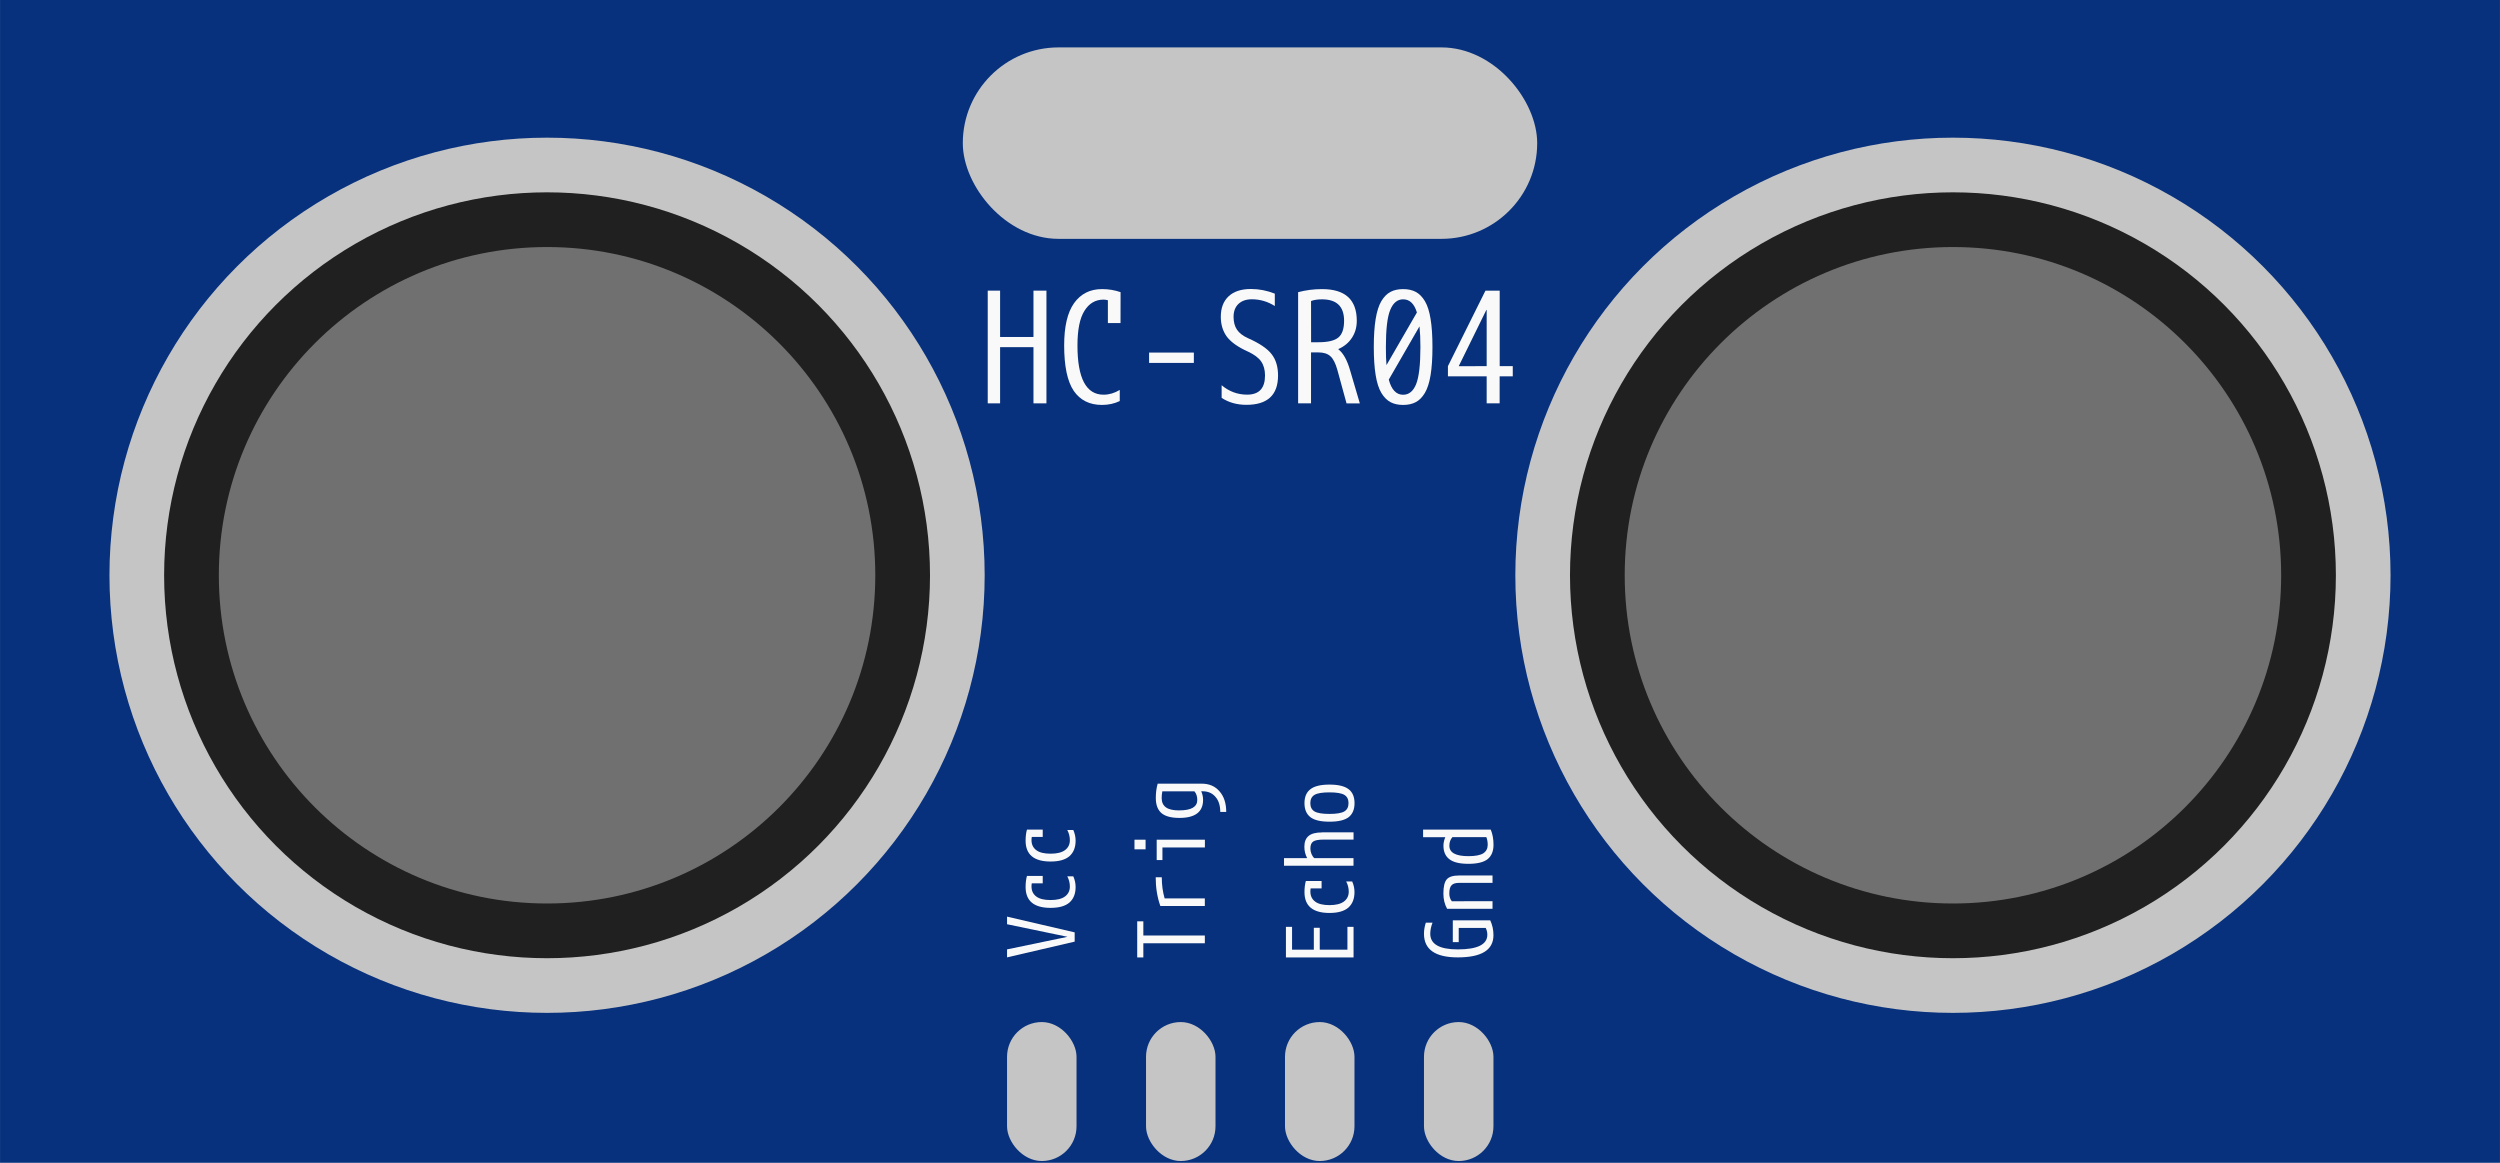 <?xml version="1.0" encoding="UTF-8" standalone="no"?>
<!-- Created with Inkscape (http://www.inkscape.org/) -->

<svg
   xmlns:dc="http://purl.org/dc/elements/1.1/"
   xmlns:cc="http://creativecommons.org/ns#"
   xmlns:rdf="http://www.w3.org/1999/02/22-rdf-syntax-ns#"
   xmlns:svg="http://www.w3.org/2000/svg"
   xmlns="http://www.w3.org/2000/svg"
   xmlns:sodipodi="http://sodipodi.sourceforge.net/DTD/sodipodi-0.dtd"
   xmlns:inkscape="http://www.inkscape.org/namespaces/inkscape"
   width="172"
   height="80"
   viewBox="0 0 45.508 21.167"
   version="1.1"
   id="svg2303"
   inkscape:version="0.92.1 r15371"
   sodipodi:docname="hcsr04.svg">
  <defs
     id="defs2297">
    <inkscape:perspective
       sodipodi:type="inkscape:persp3d"
       inkscape:vp_x="0 : 10.5 : 1"
       inkscape:vp_y="0 : 999.99997 : 0"
       inkscape:vp_z="45.700001 : 10.5 : 1"
       inkscape:persp3d-origin="22.850001 : 6.9999998 : 1"
       id="perspective2307" />
  </defs>
  <sodipodi:namedview
     id="base"
     pagecolor="#ffffff"
     bordercolor="#666666"
     borderopacity="1.0"
     inkscape:pageopacity="0.0"
     inkscape:pageshadow="2"
     inkscape:zoom="4.7611405"
     inkscape:cx="96.575212"
     inkscape:cy="22.24667"
     inkscape:document-units="mm"
     inkscape:current-layer="layer1"
     showgrid="false"
     inkscape:snap-page="true"
     inkscape:snap-nodes="true"
     inkscape:snap-bbox="true"
     inkscape:bbox-nodes="true"
     showguides="false"
     inkscape:snap-global="true"
     inkscape:window-width="1362"
     inkscape:window-height="744"
     inkscape:window-x="0"
     inkscape:window-y="20"
     inkscape:window-maximized="1"
     units="px" />
  <g
     inkscape:label="Layer 1"
     inkscape:groupmode="layer"
     id="layer1"
     transform="translate(0,-275.833)">
    <rect
       style="fill:#07317d;fill-opacity:1;stroke:none;stroke-width:0.1;stroke-linecap:square;stroke-linejoin:round;stroke-miterlimit:4;stroke-dasharray:none;stroke-dashoffset:0;stroke-opacity:1"
       id="rect2323"
       width="45.508"
       height="21.167"
       x="0"
       y="275.833" />
    <circle
       style="fill:#c5c5c5;fill-opacity:1;stroke:none;stroke-width:0.1;stroke-linecap:square;stroke-linejoin:round;stroke-miterlimit:4;stroke-dasharray:none;stroke-dashoffset:0;stroke-opacity:1"
       id="path2868"
       cx="9.958"
       cy="286.305"
       r="7.966" />
    <circle
       style="fill:#c5c5c5;fill-opacity:1;stroke:none;stroke-width:0.1;stroke-linecap:square;stroke-linejoin:round;stroke-miterlimit:4;stroke-dasharray:none;stroke-dashoffset:0;stroke-opacity:1"
       id="path2868-8"
       cx="35.55"
       cy="286.305"
       r="7.966" />
    <rect
       style="fill:#c5c5c5;fill-opacity:1;stroke:none;stroke-width:0.1;stroke-linecap:square;stroke-linejoin:round;stroke-miterlimit:4;stroke-dasharray:none;stroke-dashoffset:0;stroke-opacity:1"
       id="rect2885"
       width="10.456"
       height="3.485"
       x="17.526"
       y="276.696"
       rx="1.743"
       ry="1.743" />
    <circle
       style="fill:#202020;fill-opacity:1;stroke:none;stroke-width:0.1;stroke-linecap:square;stroke-linejoin:round;stroke-miterlimit:4;stroke-dasharray:none;stroke-dashoffset:0;stroke-opacity:1"
       id="path2868-7"
       cx="9.958"
       cy="286.305"
       r="6.971" />
    <circle
       style="fill:#707070;fill-opacity:1;stroke:none;stroke-width:0.1;stroke-linecap:square;stroke-linejoin:round;stroke-miterlimit:4;stroke-dasharray:none;stroke-dashoffset:0;stroke-opacity:1"
       id="path2868-7-1"
       cx="9.958"
       cy="286.305"
       r="5.975" />
    <circle
       style="fill:#202020;fill-opacity:1;stroke:none;stroke-width:0.1;stroke-linecap:square;stroke-linejoin:round;stroke-miterlimit:4;stroke-dasharray:none;stroke-dashoffset:0;stroke-opacity:1"
       id="path2868-7-2"
       cx="35.55"
       cy="286.305"
       r="6.971" />
    <circle
       style="fill:#707070;fill-opacity:1;stroke:none;stroke-width:0.1;stroke-linecap:square;stroke-linejoin:round;stroke-miterlimit:4;stroke-dasharray:none;stroke-dashoffset:0;stroke-opacity:1"
       id="path2868-7-1-7"
       cx="35.55"
       cy="286.305"
       r="5.975" />
    <g
       id="g3054"
       transform="matrix(0.996,0,0,0.996,0,1.156)"
       style="stroke-width:1.004">
      <rect
         ry="0.635"
         rx="0.635"
         y="294.46"
         x="18.405"
         height="2.54"
         width="1.27"
         id="rect2959"
         style="fill:#c5c5c5;fill-opacity:1;stroke:none;stroke-width:0.1;stroke-linecap:square;stroke-linejoin:round;stroke-miterlimit:4;stroke-dasharray:none;stroke-dashoffset:0;stroke-opacity:1" />
      <rect
         ry="0.635"
         rx="0.635"
         y="294.46"
         x="20.945"
         height="2.54"
         width="1.27"
         id="rect2959-2"
         style="fill:#c5c5c5;fill-opacity:1;stroke:none;stroke-width:0.1;stroke-linecap:square;stroke-linejoin:round;stroke-miterlimit:4;stroke-dasharray:none;stroke-dashoffset:0;stroke-opacity:1" />
      <rect
         ry="0.635"
         rx="0.635"
         y="294.46"
         x="23.485"
         height="2.54"
         width="1.27"
         id="rect2959-26"
         style="fill:#c5c5c5;fill-opacity:1;stroke:none;stroke-width:0.1;stroke-linecap:square;stroke-linejoin:round;stroke-miterlimit:4;stroke-dasharray:none;stroke-dashoffset:0;stroke-opacity:1" />
      <rect
         ry="0.635"
         rx="0.635"
         y="294.46"
         x="26.025"
         height="2.54"
         width="1.27"
         id="rect2959-1"
         style="fill:#c5c5c5;fill-opacity:1;stroke:none;stroke-width:0.1;stroke-linecap:square;stroke-linejoin:round;stroke-miterlimit:4;stroke-dasharray:none;stroke-dashoffset:0;stroke-opacity:1" />
    </g>
    <g
       aria-label="HC-SR04"
       style="font-style:normal;font-variant:normal;font-weight:normal;font-stretch:normal;font-size:2.822px;line-height:125%;font-family:'M+ 1mn';-inkscape-font-specification:'M+ 1mn';letter-spacing:0px;word-spacing:0px;fill:#f9f9f9;fill-opacity:1;stroke:none;stroke-width:0.266px;stroke-linecap:butt;stroke-linejoin:miter;stroke-opacity:1"
       id="text2996"
       transform="matrix(0.996,0,0,0.996,0,1.156)">
      <path
         d="m 18.278,281.092 v 0.847 h 0.61 v -0.847 h 0.237 v 2.06 H 18.888 v -1.027 H 18.278 v 1.027 h -0.226 v -2.06 z"
         style="fill:#f9f9f9;stroke-width:0.266px"
         id="path3096"
         inkscape:connector-curvature="0" />
      <path
         d="m 20.479,281.685 h -0.231 v -0.418 q -0.051,-0.011 -0.079,-0.011 -0.223,0 -0.35,0.206 -0.127,0.203 -0.127,0.632 0,0.9 0.477,0.9 0.152,0 0.296,-0.087 v 0.203 q -0.147,0.071 -0.325,0.071 -0.339,0 -0.516,-0.257 -0.175,-0.26 -0.175,-0.83 0,-0.519 0.181,-0.773 0.183,-0.257 0.511,-0.257 0.178,0 0.339,0.056 z"
         style="fill:#f9f9f9;stroke-width:0.266px"
         id="path3098"
         inkscape:connector-curvature="0" />
      <path
         d="m 21.001,282.413 v -0.189 h 0.818 v 0.189 z"
         style="fill:#f9f9f9;stroke-width:0.266px"
         id="path3100"
         inkscape:connector-curvature="0" />
      <path
         d="m 22.878,281.25 q -0.155,0 -0.246,0.087 -0.087,0.085 -0.087,0.234 0,0.141 0.062,0.234 0.062,0.093 0.2,0.155 0.313,0.138 0.432,0.291 0.119,0.15 0.119,0.392 0,0.536 -0.579,0.536 -0.257,0 -0.452,-0.127 v -0.231 q 0.206,0.172 0.466,0.172 0.327,0 0.327,-0.35 0,-0.155 -0.071,-0.257 -0.071,-0.102 -0.243,-0.181 -0.265,-0.119 -0.381,-0.268 -0.113,-0.152 -0.113,-0.367 0,-0.24 0.141,-0.373 0.144,-0.135 0.409,-0.135 0.223,0 0.437,0.085 v 0.226 Q 23.104,281.25 22.878,281.25 Z"
         style="fill:#f9f9f9;stroke-width:0.266px"
         id="path3102"
         inkscape:connector-curvature="0" />
      <path
         d="m 24.797,281.643 q 0,0.178 -0.09,0.313 -0.087,0.133 -0.246,0.203 v 0.006 q 0.133,0.102 0.214,0.384 l 0.178,0.604 h -0.243 l -0.167,-0.61 q -0.051,-0.183 -0.127,-0.251 -0.076,-0.071 -0.22,-0.071 h -0.135 v 0.931 H 23.725 v -2.032 q 0.212,-0.056 0.437,-0.056 0.635,0 0.635,0.579 z m -0.835,0.392 h 0.135 q 0.26,0 0.364,-0.087 0.104,-0.087 0.104,-0.305 0,-0.392 -0.404,-0.392 -0.121,0 -0.2,0.031 z"
         style="fill:#f9f9f9;stroke-width:0.266px"
         id="path3104"
         inkscape:connector-curvature="0" />
      <path
         d="m 25.413,281.115 q 0.096,-0.051 0.231,-0.051 0.135,0 0.231,0.051 0.096,0.051 0.167,0.169 0.071,0.119 0.104,0.327 0.034,0.206 0.034,0.511 0,0.305 -0.034,0.514 -0.034,0.206 -0.104,0.325 -0.071,0.119 -0.167,0.169 -0.096,0.051 -0.231,0.051 -0.135,0 -0.231,-0.051 -0.096,-0.051 -0.167,-0.169 -0.071,-0.119 -0.104,-0.325 -0.034,-0.209 -0.034,-0.514 0,-0.305 0.034,-0.511 0.034,-0.209 0.104,-0.327 0.071,-0.119 0.167,-0.169 z m -0.073,1.338 0.556,-0.962 q -0.073,-0.24 -0.251,-0.24 -0.158,0 -0.237,0.195 -0.079,0.192 -0.079,0.677 0,0.206 0.011,0.33 z m 0.042,0.265 q 0.073,0.277 0.262,0.277 0.158,0 0.237,-0.192 0.079,-0.195 0.079,-0.68 0,-0.223 -0.017,-0.378 z"
         style="fill:#f9f9f9;stroke-width:0.266px"
         id="path3106"
         inkscape:connector-curvature="0" />
      <path
         d="m 27.648,282.472 v 0.186 h -0.24 v 0.494 h -0.237 v -0.494 h -0.708 v -0.186 l 0.686,-1.38 h 0.26 v 1.38 z m -0.477,0 v -1.027 h -0.006 l -0.502,1.022 v 0.006 z"
         style="fill:#f9f9f9;stroke-width:0.266px"
         id="path3108"
         inkscape:connector-curvature="0" />
    </g>
    <g
       aria-label="Vcc"
       transform="matrix(0,-0.996,0.996,0,0,1.156)"
       style="font-style:normal;font-variant:normal;font-weight:normal;font-stretch:normal;font-size:2.117px;line-height:125%;font-family:'M+ 1mn';-inkscape-font-specification:'M+ 1mn';letter-spacing:0px;word-spacing:0px;fill:#f9f9f9;fill-opacity:1;stroke:none;stroke-width:0.266px;stroke-linecap:butt;stroke-linejoin:miter;stroke-opacity:1"
       id="text3000">
      <path
         d="m -292.901,19.506 0.229,-1.101 h 0.139 l -0.288,1.236 h -0.169 l -0.288,-1.236 h 0.146 l 0.229,1.101 z"
         style="font-size:1.693px;fill:#f9f9f9;fill-opacity:1;stroke-width:0.266px"
         id="path3089"
         inkscape:connector-curvature="0" />
      <path
         d="m -291.789,19.057 h -0.135 v -0.2 q -0.025,-0.005 -0.059,-0.005 -0.117,0 -0.183,0.088 -0.064,0.086 -0.064,0.261 0,0.176 0.066,0.264 0.066,0.088 0.181,0.088 0.097,0 0.186,-0.047 v 0.11 q -0.095,0.042 -0.195,0.042 -0.183,0 -0.283,-0.112 -0.098,-0.113 -0.098,-0.345 0,-0.457 0.381,-0.457 0.115,0 0.203,0.025 z"
         style="font-size:1.693px;fill:#f9f9f9;fill-opacity:1;stroke-width:0.266px"
         id="path3091"
         inkscape:connector-curvature="0" />
      <path
         d="m -290.942,19.057 h -0.135 v -0.2 q -0.025,-0.005 -0.059,-0.005 -0.117,0 -0.183,0.088 -0.064,0.086 -0.064,0.261 0,0.176 0.066,0.264 0.066,0.088 0.181,0.088 0.097,0 0.186,-0.047 v 0.11 q -0.095,0.042 -0.195,0.042 -0.183,0 -0.283,-0.112 -0.098,-0.113 -0.098,-0.345 0,-0.457 0.381,-0.457 0.115,0 0.203,0.025 z"
         style="font-size:1.693px;fill:#f9f9f9;fill-opacity:1;stroke-width:0.266px"
         id="path3093"
         inkscape:connector-curvature="0" />
    </g>
    <g
       aria-label="Trig"
       transform="matrix(0,-0.996,0.996,0,0,1.156)"
       style="font-style:normal;font-variant:normal;font-weight:normal;font-stretch:normal;font-size:2.117px;line-height:125%;font-family:'M+ 1mn';-inkscape-font-specification:'M+ 1mn';letter-spacing:0px;word-spacing:0px;fill:#f9f9f9;fill-opacity:1;stroke:none;stroke-width:0.266px;stroke-linecap:butt;stroke-linejoin:miter;stroke-opacity:1"
       id="text3000-0">
      <path
         d="m -293.02,22.02 v -1.124 h -0.259 v -0.112 h 0.66 v 0.112 h -0.259 v 1.124 z"
         style="font-size:1.693px;fill:#f9f9f9;fill-opacity:1;stroke-width:0.266px"
         id="path3080"
         inkscape:connector-curvature="0" />
      <path
         d="m -291.814,21.123 v 0.11 q -0.205,0 -0.386,0.052 v 0.735 h -0.139 v -0.813 q 0.24,-0.085 0.525,-0.085 z"
         style="font-size:1.693px;fill:#f9f9f9;fill-opacity:1;stroke-width:0.266px"
         id="path3082"
         inkscape:connector-curvature="0" />
      <path
         d="m -291.127,21.14 v 0.881 h -0.142 v -0.776 h -0.23 v -0.105 z m -0.176,-0.203 v -0.203 h 0.176 v 0.203 z"
         style="font-size:1.693px;fill:#f9f9f9;fill-opacity:1;stroke-width:0.266px"
         id="path3084"
         inkscape:connector-curvature="0" />
      <path
         d="m -290.62,22.41 v -0.108 q 0.176,0 0.276,-0.088 0.102,-0.086 0.102,-0.235 v -0.025 q -0.076,0.034 -0.157,0.034 -0.33,0 -0.33,-0.432 0,-0.225 0.088,-0.329 0.09,-0.103 0.276,-0.103 0.141,0 0.262,0.034 v 0.804 q 0,0.207 -0.141,0.327 -0.139,0.122 -0.376,0.122 z m 0.029,-0.855 q 0,0.327 0.191,0.327 0.095,0 0.157,-0.052 V 21.243 q -0.061,-0.012 -0.124,-0.012 -0.112,0 -0.169,0.078 -0.056,0.076 -0.056,0.246 z"
         style="font-size:1.693px;fill:#f9f9f9;fill-opacity:1;stroke-width:0.266px"
         id="path3086"
         inkscape:connector-curvature="0" />
    </g>
    <g
       aria-label="Echo"
       transform="matrix(0,-0.996,0.996,0,0,1.156)"
       style="font-style:normal;font-variant:normal;font-weight:normal;font-stretch:normal;font-size:2.117px;line-height:125%;font-family:'M+ 1mn';-inkscape-font-specification:'M+ 1mn';letter-spacing:0px;word-spacing:0px;fill:#f9f9f9;fill-opacity:1;stroke:none;stroke-width:0.266px;stroke-linecap:butt;stroke-linejoin:miter;stroke-opacity:1"
       id="text3000-1">
      <path
         d="m -293.137,23.614 v 0.398 h 0.4 v 0.108 h -0.4 v 0.506 h 0.417 v 0.112 h -0.559 v -1.236 h 0.559 v 0.112 z"
         style="font-size:1.693px;fill:#f9f9f9;fill-opacity:1;stroke-width:0.266px"
         id="path3071"
         inkscape:connector-curvature="0" />
      <path
         d="m -291.882,24.154 h -0.135 v -0.2 q -0.025,-0.005 -0.059,-0.005 -0.117,0 -0.183,0.088 -0.064,0.086 -0.064,0.261 0,0.176 0.066,0.264 0.066,0.088 0.181,0.088 0.097,0 0.186,-0.047 v 0.11 q -0.095,0.042 -0.195,0.042 -0.183,0 -0.283,-0.112 -0.098,-0.113 -0.098,-0.345 0,-0.457 0.381,-0.457 0.115,0 0.203,0.025 z"
         style="font-size:1.693px;fill:#f9f9f9;fill-opacity:1;stroke-width:0.266px"
         id="path3073"
         inkscape:connector-curvature="0" />
      <path
         d="m -290.993,24.162 v 0.576 h -0.132 v -0.542 q 0,-0.147 -0.036,-0.196 -0.034,-0.051 -0.129,-0.051 -0.047,0 -0.098,0.02 -0.049,0.02 -0.076,0.052 v 0.716 h -0.139 v -1.27 h 0.139 v 0.423 q 0.097,-0.051 0.208,-0.051 0.134,0 0.198,0.078 0.064,0.076 0.064,0.244 z"
         style="font-size:1.693px;fill:#f9f9f9;fill-opacity:1;stroke-width:0.266px"
         id="path3075"
         inkscape:connector-curvature="0" />
      <path
         d="m -290.715,23.949 q 0.085,-0.108 0.256,-0.108 0.171,0 0.254,0.108 0.085,0.107 0.085,0.349 0,0.242 -0.085,0.351 -0.083,0.107 -0.254,0.107 -0.171,0 -0.256,-0.107 -0.083,-0.108 -0.083,-0.351 0,-0.242 0.083,-0.349 z m 0.105,0.621 q 0.046,0.076 0.151,0.076 0.105,0 0.151,-0.076 0.046,-0.076 0.046,-0.273 0,-0.196 -0.046,-0.273 -0.046,-0.076 -0.151,-0.076 -0.105,0 -0.151,0.076 -0.046,0.076 -0.046,0.273 0,0.196 0.046,0.273 z"
         style="font-size:1.693px;fill:#f9f9f9;fill-opacity:1;stroke-width:0.266px"
         id="path3077"
         inkscape:connector-curvature="0" />
    </g>
    <g
       aria-label="Gnd"
       transform="matrix(0,-0.996,0.996,0,0,1.156)"
       style="font-style:normal;font-variant:normal;font-weight:normal;font-stretch:normal;font-size:2.117px;line-height:125%;font-family:'M+ 1mn';-inkscape-font-specification:'M+ 1mn';letter-spacing:0px;word-spacing:0px;fill:#f9f9f9;fill-opacity:1;stroke:none;stroke-width:0.266px;stroke-linecap:butt;stroke-linejoin:miter;stroke-opacity:1"
       id="text3000-9">
      <path
         d="M -292.74,27.153 V 26.66 h -0.259 v -0.108 h 0.398 v 0.684 q -0.125,0.059 -0.271,0.059 -0.406,0 -0.406,-0.652 0,-0.618 0.432,-0.618 0.098,0 0.203,0.034 v 0.122 q -0.11,-0.041 -0.203,-0.041 -0.286,0 -0.286,0.503 0,0.54 0.269,0.54 0.064,0 0.124,-0.03 z"
         style="font-size:1.693px;fill:#f9f9f9;fill-opacity:1;stroke-width:0.266px"
         id="path3064"
         inkscape:connector-curvature="0" />
      <path
         d="m -292.251,27.278 h -0.139 v -0.83 q 0.122,-0.068 0.279,-0.068 0.191,0 0.261,0.063 0.069,0.061 0.069,0.225 v 0.61 h -0.135 v -0.61 q 0,-0.1 -0.044,-0.139 -0.042,-0.041 -0.151,-0.041 -0.083,0 -0.141,0.046 z"
         style="font-size:1.693px;fill:#f9f9f9;fill-opacity:1;stroke-width:0.266px"
         id="path3066"
         inkscape:connector-curvature="0" />
      <path
         d="m -291.221,27.19 q 0.08,0 0.141,-0.025 v -0.62 q -0.063,-0.056 -0.157,-0.056 -0.191,0 -0.191,0.349 0,0.188 0.052,0.271 0.054,0.081 0.156,0.081 z m -0.347,-0.352 q 0,-0.239 0.083,-0.347 0.083,-0.11 0.247,-0.11 0.078,0 0.157,0.034 v -0.406 h 0.139 v 1.236 q -0.12,0.051 -0.279,0.051 -0.173,0 -0.261,-0.107 -0.086,-0.108 -0.086,-0.351 z"
         style="font-size:1.693px;fill:#f9f9f9;fill-opacity:1;stroke-width:0.266px"
         id="path3068"
         inkscape:connector-curvature="0" />
    </g>
  </g>
</svg>
